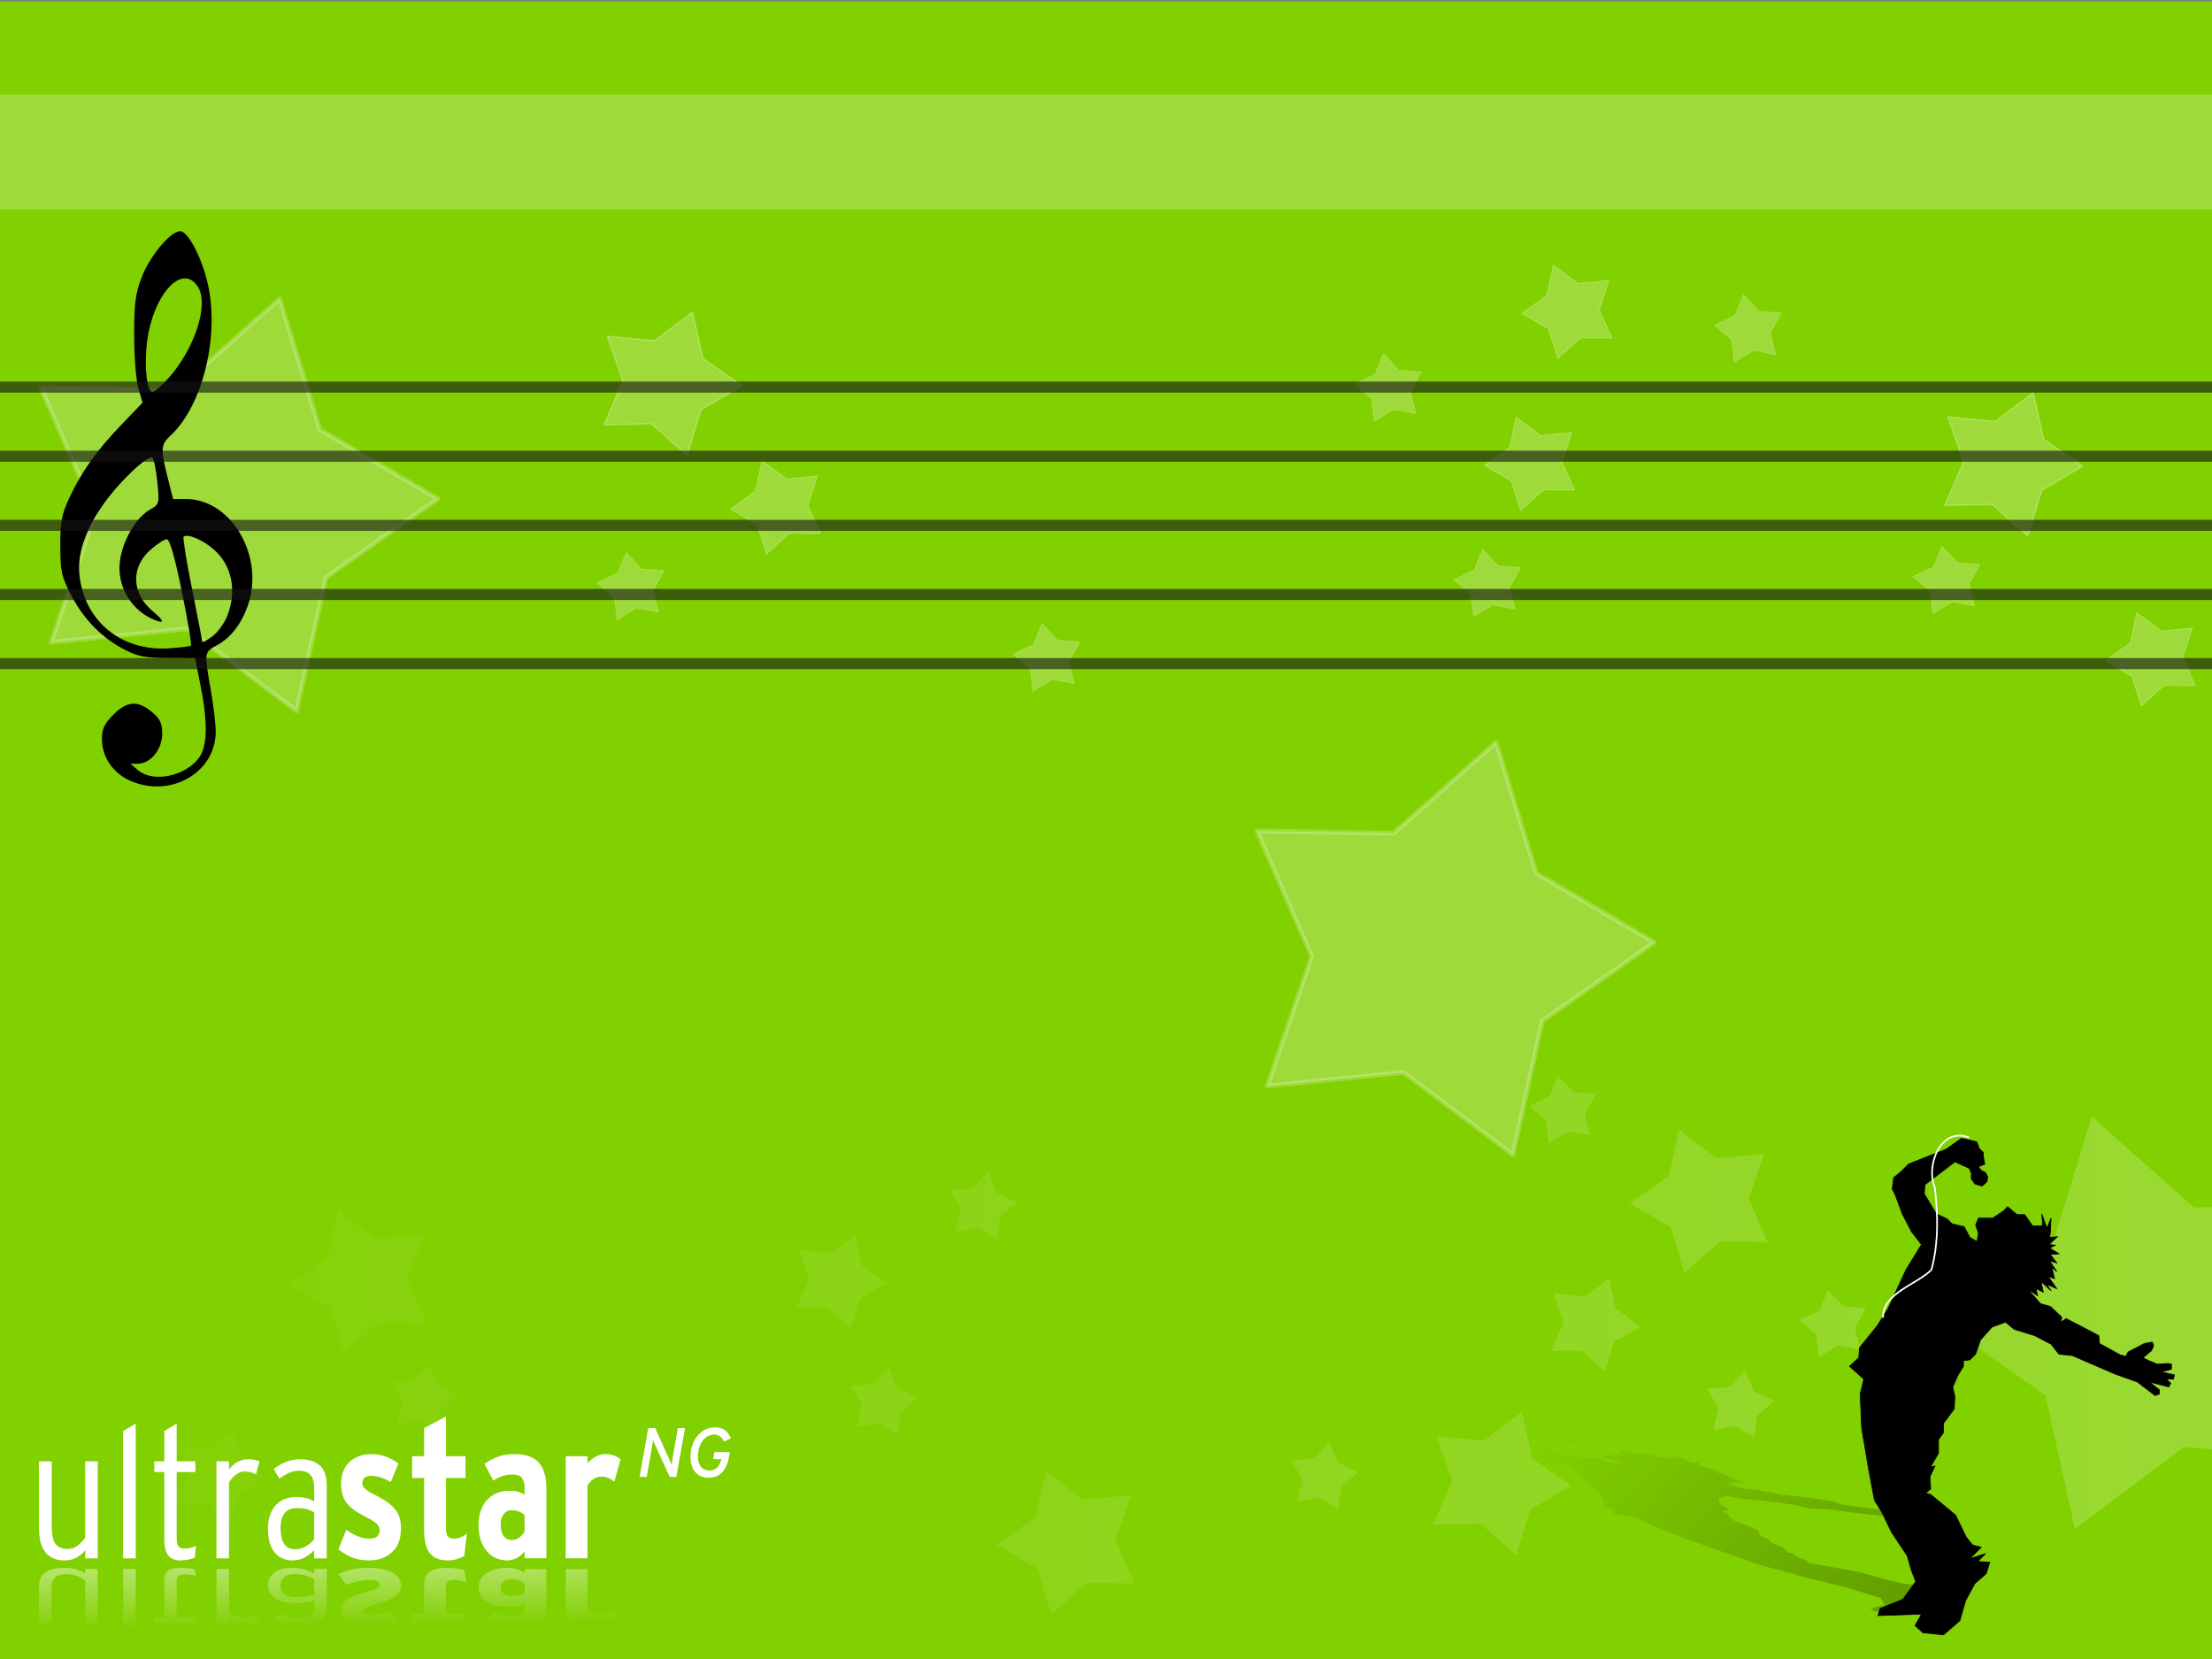 <?xml version="1.0" encoding="UTF-8" standalone="no"?>
<!-- Created with Sodipodi ("http://www.sodipodi.com/") -->
<svg
   xmlns:dc="http://purl.org/dc/elements/1.1/"
   xmlns:cc="http://web.resource.org/cc/"
   xmlns:rdf="http://www.w3.org/1999/02/22-rdf-syntax-ns#"
   xmlns:svg="http://www.w3.org/2000/svg"
   xmlns="http://www.w3.org/2000/svg"
   xmlns:xlink="http://www.w3.org/1999/xlink"
   xmlns:sodipodi="http://sodipodi.sourceforge.net/DTD/sodipodi-0.dtd"
   xmlns:inkscape="http://www.inkscape.org/namespaces/inkscape"
   version="1.0"
   x="0"
   y="0"
   width="800"
   height="600"
   id="svg559"
   sodipodi:version="0.32"
   inkscape:version="0.45.1"
   sodipodi:docname="practice_bg.svg"
   sodipodi:docbase="/home/yoda/UltraStar/sf/UltraStar-ng/themes/lima_0.1.4"
   inkscape:output_extension="org.inkscape.output.svg.inkscape">
  <rect width="100%" height="100%" fill="#808080" stroke="none"/>
  <sodipodi:namedview
     inkscape:window-height="971"
     inkscape:window-width="1672"
     inkscape:pageshadow="2"
     inkscape:pageopacity="0.0"
     guidetolerance="10.0"
     gridtolerance="10.0"
     objecttolerance="10.0"
     borderopacity="1.0"
     bordercolor="#666666"
     pagecolor="#ffffff"
     id="base"
     inkscape:zoom="0.89095454"
     inkscape:cx="400"
     inkscape:cy="299.20635"
     inkscape:window-x="1152"
     inkscape:window-y="30"
     inkscape:current-layer="svg559" />
  <defs
     id="defs561">
    <linearGradient
       id="linearGradient6499"
       inkscape:collect="always">
      <stop
         id="stop6501"
         offset="0"
         style="stop-color:white;stop-opacity:1;" />
      <stop
         id="stop6503"
         offset="1"
         style="stop-color:white;stop-opacity:0;" />
    </linearGradient>
    <linearGradient
       id="linearGradient3751"
       inkscape:collect="always">
      <stop
         id="stop3753"
         offset="0"
         style="stop-color:black;stop-opacity:1;" />
      <stop
         id="stop3755"
         offset="1"
         style="stop-color:black;stop-opacity:0;" />
    </linearGradient>
    <linearGradient
       inkscape:collect="always"
       xlink:href="#linearGradient6499"
       id="linearGradient5410"
       gradientUnits="userSpaceOnUse"
       gradientTransform="matrix(0.756,0,0,0.756,219.76,52.251)"
       x1="370.923"
       y1="100.34"
       x2="372.943"
       y2="219.564" />
    <linearGradient
       inkscape:collect="always"
       xlink:href="#linearGradient3751"
       id="linearGradient2812"
       gradientUnits="userSpaceOnUse"
       gradientTransform="matrix(0.756,0,0,0.756,4.335,31.788)"
       x1="665.121"
       y1="684.162"
       x2="381.28"
       y2="449.806" />
    <linearGradient
       inkscape:collect="always"
       xlink:href="#linearGradient6499"
       id="linearGradient5626"
       gradientUnits="userSpaceOnUse"
       x1="887.619"
       y1="464.492"
       x2="-119.443"
       y2="458.88"
       gradientTransform="translate(51.94,36.591)" />
  </defs>
  <rect
     style="color:black;fill:#81d000;fill-opacity:1;fill-rule:nonzero;stroke:none;stroke-width:3;stroke-linecap:round;stroke-linejoin:miter;marker:none;marker-start:none;marker-mid:none;marker-end:none;stroke-miterlimit:4;stroke-dasharray:none;stroke-dashoffset:0;stroke-opacity:1;visibility:visible;display:block;overflow:visible"
     id="rect2828"
     width="804.805"
     height="602.769"
     x="-3.481"
     y="0.512" />
  <path
     style="opacity:0.228;color:black;fill:url(#linearGradient5626);fill-opacity:1;fill-rule:nonzero;stroke:none;stroke-width:1.7;stroke-linecap:round;stroke-linejoin:round;marker:none;marker-start:none;marker-mid:none;marker-end:none;stroke-miterlimit:4;stroke-dasharray:none;stroke-dashoffset:0;stroke-opacity:1;visibility:visible;display:block;overflow:visible"
     d="M 563.503,389.029 L 560.378,396.56 L 553.003,399.997 L 559.221,405.31 L 560.19,413.404 L 567.159,409.122 L 575.159,410.685 L 573.253,402.747 L 577.19,395.622 L 569.065,394.997 L 563.503,389.029 z M 756.503,403.81 L 741.971,451.154 L 699.253,476.185 L 739.784,504.654 L 750.409,552.997 L 790.003,523.247 L 839.253,528.091 L 823.221,481.247 L 843.034,435.904 L 793.534,436.685 L 756.503,403.81 z M 607.221,408.529 L 603.503,425.31 L 589.409,435.154 L 604.221,443.904 L 609.221,460.341 L 622.096,448.966 L 639.284,449.279 L 632.44,433.497 L 638.065,417.247 L 620.94,418.904 L 607.221,408.529 z M 357.315,423.81 L 351.753,429.779 L 343.628,430.404 L 347.565,437.56 L 345.659,445.466 L 353.659,443.935 L 360.628,448.185 L 361.596,440.091 L 367.815,434.81 L 360.44,431.341 L 357.315,423.81 z M 122.346,437.716 L 118.628,454.497 L 104.534,464.341 L 119.346,473.091 L 124.346,489.529 L 137.221,478.154 L 154.409,478.466 L 147.565,462.685 L 153.19,446.435 L 136.065,448.091 L 122.346,437.716 z M 309.284,446.622 L 300.284,453.247 L 289.159,452.091 L 292.69,462.685 L 288.128,472.872 L 299.315,472.81 L 307.628,480.279 L 310.971,469.622 L 320.659,464.06 L 311.565,457.56 L 309.284,446.622 z M 582.003,462.341 L 573.034,468.966 L 561.909,467.779 L 565.44,478.404 L 560.878,488.591 L 572.065,488.497 L 580.346,495.997 L 583.721,485.341 L 593.409,479.779 L 584.315,473.279 L 582.003,462.341 z M 661.159,466.466 L 658.034,473.997 L 650.659,477.466 L 656.846,482.747 L 657.846,490.841 L 664.815,486.56 L 672.815,488.122 L 670.909,480.185 L 674.846,473.06 L 666.721,472.435 L 661.159,466.466 z M 155.284,493.404 L 149.721,499.372 L 141.596,499.997 L 145.534,507.122 L 143.628,515.06 L 151.628,513.497 L 158.596,517.779 L 159.596,509.685 L 165.784,504.404 L 158.409,500.935 L 155.284,493.404 z M 321.409,494.529 L 315.815,500.497 L 307.69,501.122 L 311.659,508.247 L 309.753,516.185 L 317.753,514.622 L 324.69,518.904 L 325.69,510.81 L 331.909,505.497 L 324.503,502.06 L 321.409,494.529 z M 631.159,495.654 L 625.596,501.622 L 617.471,502.247 L 621.44,509.372 L 619.534,517.31 L 627.534,515.747 L 634.471,520.029 L 635.471,511.935 L 641.69,506.622 L 634.284,503.185 L 631.159,495.654 z M 550.409,510.685 L 536.69,521.029 L 519.596,519.404 L 525.19,535.654 L 518.346,551.404 L 535.534,551.091 L 548.409,562.497 L 553.44,546.029 L 568.253,537.31 L 554.159,527.466 L 550.409,510.685 z M 84.784,517.341 L 75.815,523.966 L 64.69,522.779 L 68.221,533.404 L 63.659,543.591 L 74.846,543.497 L 83.128,550.997 L 86.503,540.341 L 96.19,534.779 L 87.096,528.279 L 84.784,517.341 z M 480.784,521.466 L 475.221,527.435 L 467.065,528.06 L 471.034,535.185 L 469.128,543.122 L 477.128,541.56 L 484.065,545.841 L 485.065,537.747 L 491.284,532.435 L 483.878,528.997 L 480.784,521.466 z M 378.253,531.997 L 374.534,548.779 L 360.44,558.622 L 375.253,567.372 L 380.253,583.81 L 393.128,572.435 L 410.315,572.747 L 403.471,556.966 L 409.096,540.716 L 391.971,542.372 L 378.253,531.997 z "
     id="path2843" />
  <g
     id="g2320"
     transform="matrix(0.473,0,0,0.473,441.217,318.076)">
    <path
       id="path1939"
       d="M 590.828,258.939 L 579.934,258.939 L 577.756,264.385 L 579.934,270.377 L 578.845,276.912 L 573.399,273.644 L 569.041,265.475 L 559.782,263.296 L 555.97,259.483 L 547.8,255.671 L 538.54,240.42 L 539.085,233.34 L 561.961,215.911 L 572.854,220.813 L 574.488,224.625 L 574.488,228.983 L 577.211,232.795 L 582.658,234.429 L 586.47,231.161 L 587.015,227.349 L 585.381,224.081 L 582.113,222.447 L 579.934,219.723 L 584.836,217.545 L 583.747,212.098 L 583.747,208.83 L 580.479,205.562 L 578.845,200.66 L 572.309,199.026 L 566.863,197.937 L 555.425,206.107 L 526.558,217.545 L 520.022,224.081 L 515.12,227.893 L 514.031,236.608 L 516.21,240.965 L 521.656,255.671 L 528.737,269.287 L 536.362,279.091 L 524.379,298.699 L 510.763,328.11 L 502.593,341.182 L 488.977,358.066 L 488.432,365.692 L 481.351,372.227 L 492.245,382.031 L 489.521,393.469 L 490.611,419.068 L 495.512,448.479 L 500.414,474.623 L 505.861,483.338 L 513.486,499.133 L 525.469,517.106 L 528.737,528.544 L 532.005,536.714 L 522.201,550.33 L 504.772,557.411 L 503.138,562.858 L 536.362,561.768 L 531.46,570.483 L 537.451,575.929 L 553.246,577.563 L 565.773,566.67 L 570.131,551.42 L 577.211,538.348 L 585.926,530.723 L 588.649,522.008 L 579.39,521.464 L 585.381,515.472 L 573.399,519.285 L 582.113,510.57 L 575.577,508.936 L 570.675,502.945 L 562.505,486.061 L 543.442,470.266 L 539.63,469.176 L 543.442,465.908 L 542.898,456.649 L 546.71,448.479 L 543.442,449.024 L 549.434,438.676 L 549.434,428.327 L 553.246,422.881 L 553.246,415.8 L 561.416,404.907 L 561.961,395.648 L 560.327,388.022 L 564.139,379.308 L 568.497,372.227 L 568.497,367.87 L 573.399,367.326 L 577.756,362.968 L 581.568,352.075 L 590.283,342.271 L 600.631,338.459 L 607.167,343.905 L 622.962,348.807 L 635.489,355.343 L 641.481,362.968 L 651.829,364.058 L 684.509,378.219 L 701.393,384.21 L 715.009,394.558 L 718.277,393.469 L 718.277,390.201 L 710.652,384.21 L 725.358,388.022 L 726.992,385.299 L 723.724,382.031 L 729.171,382.031 L 729.715,378.763 L 719.911,376.585 L 727.536,374.406 L 727.536,370.593 L 724.813,370.049 L 716.643,370.593 L 710.108,367.87 L 705.75,365.692 L 712.286,360.245 L 713.92,356.432 L 712.831,353.709 L 706.84,354.798 L 694.312,361.334 L 692.678,364.602 L 688.321,363.513 L 672.526,354.798 L 671.981,348.807 L 662.722,343.905 L 646.927,335.735 L 643.115,338.459 L 643.659,334.646 L 634.945,326.476 L 627.32,324.298 L 620.239,316.128 L 618.06,313.404 L 625.141,318.306 L 624.052,312.86 L 629.498,315.583 L 627.864,307.413 L 635.489,314.494 L 632.222,309.592 L 639.847,312.86 L 633.311,303.601 L 638.213,305.235 L 636.034,296.52 L 639.847,299.788 L 634.4,291.618 L 639.847,293.252 L 634.945,286.716 L 641.481,286.172 L 634.4,281.814 L 638.757,279.636 L 633.856,279.091 L 640.391,273.1 L 634.4,273.644 L 634.945,269.832 L 635.489,258.939 L 632.222,266.564 L 628.409,255.671 L 628.954,264.385 L 626.775,264.93 L 621.328,264.93 L 615.337,256.215 L 609.346,256.215 L 602.265,250.224 L 598.997,253.492 L 590.828,258.939 z "
       style="fill:black;fill-opacity:1;fill-rule:evenodd;stroke:black;stroke-width:0.539px;stroke-linecap:butt;stroke-linejoin:miter;stroke-opacity:1" />
    <path
       style="opacity:0.228;fill:url(#linearGradient2812);fill-opacity:1;fill-rule:evenodd;stroke:none;stroke-width:0.448px;stroke-linecap:butt;stroke-linejoin:miter;stroke-opacity:1"
       d="M 303.613,440.157 L 292.713,440.157 L 295.641,442.298 L 303.439,444.654 L 308.479,447.224 L 299.964,445.939 L 287.942,442.727 L 276.633,441.87 L 269.243,440.371 L 257.492,438.872 L 233.925,432.875 L 227.83,430.09 L 234.376,423.237 L 249.873,425.164 L 255.084,426.664 L 259.17,428.377 L 265.47,429.876 L 272.453,430.519 L 273.203,429.234 L 270.173,427.734 L 265.473,426.449 L 260.671,425.807 L 255.937,424.736 L 258.799,423.879 L 252.601,421.737 L 249.536,420.452 L 243.201,419.167 L 236.969,417.24 L 228.897,416.597 L 222.425,416.169 L 218.641,419.382 L 200.481,423.879 L 200.071,426.449 L 198.741,427.949 L 205.823,431.375 L 212.09,433.089 L 231.331,438.872 L 251.186,444.226 L 268.01,448.081 L 274.408,455.791 L 288.364,467.357 L 292.448,472.497 L 294.656,479.137 L 301.262,482.135 L 300.306,484.705 L 320.401,488.56 L 328.402,493.058 L 353.499,503.124 L 385.986,514.69 L 415.409,524.97 L 429.032,528.397 L 451.475,534.608 L 480.321,541.676 L 494.317,546.174 L 505.249,549.386 L 508.208,554.741 L 497.408,557.525 L 500.881,559.667 L 533.105,559.238 L 536.373,562.665 L 547.476,564.807 L 564.814,565.449 L 567.133,561.166 L 557.192,555.169 L 552.018,550.029 L 553.588,547.03 L 548.14,543.603 L 538.364,543.389 L 538.741,541.033 L 530.326,542.533 L 530.874,539.106 L 522.801,538.463 L 512.277,536.107 L 488.268,529.468 L 454.379,523.257 L 449.543,522.828 L 450.293,521.543 L 441.065,517.902 L 437.218,514.69 L 434.459,514.904 L 430.749,510.835 L 421.045,506.765 L 419.752,504.623 L 413.112,501.839 L 411.071,497.556 L 402.933,493.915 L 394.147,490.916 L 389.79,487.489 L 387.51,484.705 L 383.424,482.992 L 387.818,482.778 L 388.092,481.064 L 381.692,476.781 L 381.218,472.925 L 387.998,471.426 L 399.646,473.568 L 420.048,475.496 L 438.713,478.066 L 451.859,481.064 L 463.236,481.492 L 509.218,487.061 L 531.732,489.417 L 555.063,493.486 L 557.311,493.058 L 554.247,491.773 L 540.998,489.417 L 559.289,490.916 L 558.37,489.845 L 552.035,488.56 L 557.485,488.56 L 554.966,487.275 L 543.112,486.419 L 548.699,485.562 L 545.124,484.063 L 541.888,483.848 L 534.223,484.063 L 525.129,482.992 L 518.726,482.135 L 520.158,479.993 L 518.218,478.494 L 514.574,477.423 L 509.6,477.851 L 503.194,480.422 L 504.624,481.707 L 499.242,481.278 L 475.264,477.851 L 469.1,475.496 L 455.238,473.568 L 431.771,470.355 L 430.509,471.426 L 427.479,469.927 L 411.097,466.714 L 401.423,465.858 L 386.676,462.645 L 381.943,461.574 L 393.625,463.502 L 387.427,461.36 L 395.431,462.431 L 386.134,459.218 L 400.405,462.002 L 392.538,460.075 L 403.233,461.36 L 388.009,457.719 L 394.447,458.362 L 384.094,454.935 L 390.974,456.22 L 377.862,453.007 L 384.844,453.65 L 373.81,451.08 L 379.839,450.865 L 368.668,449.152 L 370.985,448.295 L 365.569,448.081 L 366.491,445.725 L 361.006,445.939 L 357.976,444.44 L 348.305,440.157 L 352.186,443.155 L 338.155,438.872 L 346.873,442.298 L 345.203,442.513 L 339.753,442.513 L 325.585,439.086 L 319.59,439.086 L 306.886,436.73 L 306.681,438.015 L 303.613,440.157 z "
       id="path2864" />
    <path
       sodipodi:nodetypes="cccc"
       id="path3759"
       d="M 572.304,197.153 C 550.979,189.27 539.521,218.804 546.545,235.329 C 549.076,256.188 549.529,278.087 544.004,298.385 C 533.602,309.295 506.608,316.29 506.996,334.599"
       style="fill:none;fill-opacity:0.75;fill-rule:evenodd;stroke:white;stroke-width:1.285;stroke-linecap:round;stroke-linejoin:round;stroke-miterlimit:4;stroke-dasharray:none;stroke-opacity:1" />
  </g>
  <path
     sodipodi:type="star"
     style="opacity:0.228;color:black;fill:white;fill-opacity:1;fill-rule:nonzero;stroke:white;stroke-width:1.7;stroke-linecap:round;stroke-linejoin:round;marker:none;marker-start:none;marker-mid:none;marker-end:none;stroke-miterlimit:4;stroke-dasharray:none;stroke-dashoffset:0;stroke-opacity:1;visibility:visible;display:block;overflow:visible"
     id="path5574"
     sodipodi:sides="5"
     sodipodi:cx="141.42136"
     sodipodi:cy="350.13498"
     sodipodi:r1="78.688225"
     sodipodi:r2="45.665279"
     sodipodi:arg1="1.0612041"
     sodipodi:arg2="1.6895226"
     inkscape:flatsided="false"
     inkscape:rounded="0"
     inkscape:randomized="0"
     d="M 179.807,418.825 L 136.012,395.479 L 87.955,407.869 L 96.625,359.003 L 69.991,317.126 L 119.145,310.272 L 150.742,272.001 L 172.45,316.63 L 218.612,334.854 L 182.874,369.291 L 179.807,418.825 z "
     transform="matrix(-0.922,-0.381,-0.381,0.922,343.785,-85.341)" />
  <path
     transform="matrix(-0.219,5.453603e-2,5.453603e-2,0.219,579.959,28.103)"
     d="M 179.807,418.825 L 136.012,395.479 L 87.955,407.869 L 96.625,359.003 L 69.991,317.126 L 119.145,310.272 L 150.742,272.001 L 172.45,316.63 L 218.612,334.854 L 182.874,369.291 L 179.807,418.825 z "
     inkscape:randomized="0"
     inkscape:rounded="0"
     inkscape:flatsided="false"
     sodipodi:arg2="1.6895226"
     sodipodi:arg1="1.0612041"
     sodipodi:r2="45.665279"
     sodipodi:r1="78.688225"
     sodipodi:cy="350.13498"
     sodipodi:cx="141.42136"
     sodipodi:sides="5"
     id="path5580"
     style="opacity:0.228;color:black;fill:white;fill-opacity:1;fill-rule:nonzero;stroke:white;stroke-width:1.7;stroke-linecap:round;stroke-linejoin:round;marker:none;marker-start:none;marker-mid:none;marker-end:none;stroke-miterlimit:4;stroke-dasharray:none;stroke-dashoffset:0;stroke-opacity:1;visibility:visible;display:block;overflow:visible"
     sodipodi:type="star" />
  <path
     sodipodi:type="star"
     style="opacity:0.228;color:black;fill:white;fill-opacity:1;fill-rule:nonzero;stroke:white;stroke-width:1.7;stroke-linecap:round;stroke-linejoin:round;marker:none;marker-start:none;marker-mid:none;marker-end:none;stroke-miterlimit:4;stroke-dasharray:none;stroke-dashoffset:0;stroke-opacity:1;visibility:visible;display:block;overflow:visible"
     id="path5582"
     sodipodi:sides="5"
     sodipodi:cx="141.42136"
     sodipodi:cy="350.13498"
     sodipodi:r1="78.688225"
     sodipodi:r2="45.665279"
     sodipodi:arg1="1.0612041"
     sodipodi:arg2="1.6895226"
     inkscape:flatsided="false"
     inkscape:rounded="0"
     inkscape:randomized="0"
     d="M 179.807,418.825 L 136.012,395.479 L 87.955,407.869 L 96.625,359.003 L 69.991,317.126 L 119.145,310.272 L 150.742,272.001 L 172.45,316.63 L 218.612,334.854 L 182.874,369.291 L 179.807,418.825 z "
     transform="matrix(-0.164,9.96525e-3,9.96525e-3,0.164,652.561,60.503)" />
  <g
     id="g5406"
     transform="matrix(0.59,0,0,0.59,-147.838,459.151)">
    <path
       id="text5554"
       d="M 523.94,90.108 L 510.549,97.146 L 510.549,114.41 L 503.205,114.41 L 503.205,127.753 L 510.549,127.753 L 510.549,159.092 C 510.549,166.003 511.726,170.937 514.068,173.876 C 516.486,176.815 520.121,178.292 524.956,178.292 C 526.92,178.292 528.725,178.037 530.387,177.56 C 532.049,177.083 533.647,176.426 535.158,175.553 L 536.74,161.949 C 534.172,163.935 531.525,164.949 528.805,164.949 C 527.219,164.949 525.999,164.5 525.168,163.626 C 524.337,162.673 523.94,161.041 523.94,158.738 L 523.94,127.753 L 535.937,127.753 L 535.937,114.41 L 523.94,114.41 L 523.94,90.108 z M 333.757,94.43 L 326.058,98.964 L 326.058,177.04 L 333.757,177.04 L 333.757,94.43 z M 358.885,94.43 L 351.304,98.964 L 351.304,117.551 L 345.187,117.551 L 345.187,124.116 L 351.304,124.116 L 351.304,165.705 C 351.304,169.935 352.102,173.107 353.689,175.222 C 355.275,177.262 357.752,178.292 361.152,178.292 C 362.889,178.292 364.487,178.122 365.922,177.82 C 367.358,177.593 368.724,177.196 370.008,176.592 L 370.693,169.436 C 369.408,170.04 368.189,170.461 367.056,170.688 C 365.998,170.914 364.779,171.042 363.419,171.042 C 361.908,171.042 360.774,170.579 360.018,169.672 C 359.263,168.69 358.885,167.092 358.885,164.902 L 358.885,124.116 L 370.339,124.116 L 370.339,117.551 L 358.885,117.551 L 358.885,94.43 z M 688.736,96.721 C 686.744,96.721 684.842,97.161 683.021,98.043 C 681.228,98.897 679.64,100.134 678.274,101.728 C 676.908,103.321 675.835,105.242 675.038,107.49 C 674.241,109.71 673.834,112.174 673.834,114.906 C 673.834,116.954 674.12,118.772 674.66,120.337 C 675.201,121.902 675.936,123.223 676.904,124.305 C 677.871,125.386 679.057,126.215 680.423,126.785 C 681.789,127.325 683.264,127.588 684.886,127.588 C 686.508,127.588 688.007,127.363 689.373,126.879 C 690.739,126.367 691.957,125.57 693.01,124.517 C 694.092,123.464 695.01,122.125 695.75,120.503 C 696.518,118.881 697.08,116.96 697.45,114.74 L 697.946,111.93 L 688.476,111.93 L 687.767,116.228 L 692.703,116.228 C 692.703,116.228 692.685,116.284 692.656,116.37 C 692.656,116.427 692.656,116.459 692.656,116.488 C 692.172,118.651 691.329,120.328 690.106,121.494 C 688.882,122.633 687.294,123.195 685.359,123.195 C 684.363,123.195 683.449,123.017 682.595,122.675 C 681.77,122.305 681.049,121.8 680.423,121.117 C 679.797,120.405 679.281,119.501 678.911,118.448 C 678.57,117.395 678.415,116.163 678.415,114.74 C 678.415,112.72 678.659,110.888 679.171,109.238 C 679.712,107.559 680.433,106.111 681.344,104.916 C 682.254,103.721 683.294,102.807 684.461,102.153 C 685.656,101.47 686.926,101.137 688.263,101.137 C 689.743,101.137 690.961,101.507 691.9,102.247 C 692.868,102.987 693.66,104.022 694.286,105.388 L 698.56,103.522 C 697.792,101.388 696.611,99.711 695.018,98.516 C 693.424,97.32 691.325,96.721 688.736,96.721 z M 647.927,97.193 L 642.636,127.092 L 647.029,127.092 L 650.241,108.694 C 650.269,108.495 650.302,108.177 650.359,107.75 C 650.444,107.323 650.515,106.901 650.572,106.474 C 650.628,106.019 650.704,105.593 650.76,105.223 C 650.817,104.824 650.85,104.562 650.879,104.42 C 651.021,104.847 651.232,105.39 651.516,106.073 C 651.829,106.756 652.11,107.393 652.366,107.962 L 661.081,127.092 L 665.167,127.092 L 670.48,97.193 L 666.064,97.193 L 662.876,115.567 C 662.847,115.766 662.796,116.061 662.71,116.488 C 662.653,116.886 662.578,117.331 662.521,117.787 C 662.465,118.214 662.413,118.616 662.356,119.015 C 662.299,119.385 662.266,119.628 662.238,119.77 C 662.096,119.372 661.885,118.848 661.6,118.165 C 661.316,117.482 661.03,116.844 660.774,116.275 L 652.248,97.193 L 647.927,97.193 z M 478.006,113.111 C 475.362,113.111 472.928,113.536 470.661,114.41 C 468.395,115.204 466.419,116.411 464.757,117.999 C 463.171,119.509 461.932,121.372 461.026,123.596 C 460.119,125.821 459.656,128.326 459.656,131.106 C 459.656,135.952 460.705,139.834 462.821,142.773 C 465.011,145.633 468.268,148.177 472.574,150.401 C 474.689,151.513 476.434,152.464 477.793,153.259 C 479.153,153.974 480.245,154.693 481.076,155.408 C 481.907,156.123 482.474,156.842 482.776,157.557 C 483.154,158.192 483.343,158.95 483.343,159.824 C 483.343,161.413 482.819,162.673 481.761,163.626 C 480.779,164.5 479.224,164.949 477.109,164.949 C 472.5,164.949 467.731,163.124 462.821,159.47 L 458.074,171.491 C 460.869,173.794 463.766,175.503 466.788,176.615 C 469.81,177.727 473.171,178.292 476.872,178.292 C 482.538,178.292 487.204,176.622 490.83,173.285 C 494.531,169.949 496.38,165.054 496.38,158.62 C 496.38,153.695 495.16,149.813 492.743,146.953 C 490.401,144.093 487.04,141.549 482.658,139.325 C 480.619,138.292 478.96,137.418 477.675,136.703 C 476.391,135.909 475.361,135.19 474.605,134.554 C 473.85,133.919 473.325,133.316 473.023,132.76 C 472.796,132.124 472.692,131.467 472.692,130.752 C 472.692,129.481 473.132,128.429 474.038,127.635 C 474.945,126.84 476.164,126.454 477.675,126.454 C 479.866,126.454 481.842,126.725 483.579,127.281 C 485.393,127.837 487.576,128.826 490.145,130.256 L 494.797,118.826 C 492.153,116.919 489.464,115.481 486.744,114.528 C 484.1,113.574 481.179,113.111 478.006,113.111 z M 565.906,113.111 C 562.28,113.111 559.005,113.613 556.058,114.646 C 553.112,115.678 550.276,117.194 547.557,119.18 L 552.988,129.43 C 554.877,128.079 556.725,127.128 558.538,126.572 C 560.351,125.937 562.516,125.627 565.009,125.627 C 567.653,125.627 569.501,126.362 570.559,127.871 C 571.617,129.301 572.141,131.149 572.141,133.374 L 572.141,138.12 C 570.857,137.247 569.534,136.628 568.174,136.231 C 566.814,135.834 564.819,135.617 562.175,135.617 C 559.531,135.617 557.073,136.143 554.807,137.176 C 552.616,138.129 550.683,139.529 549.021,141.356 C 547.434,143.104 546.196,145.276 545.289,147.898 C 544.383,150.44 543.92,153.293 543.92,156.47 C 543.92,163.223 545.56,168.543 548.808,172.435 C 552.057,176.328 556.278,178.292 561.49,178.292 C 563.454,178.292 565.388,177.805 567.276,176.851 C 569.165,175.898 570.781,174.522 572.141,172.695 L 572.141,176.97 L 585.508,176.97 L 585.508,133.964 C 585.508,127.053 583.953,121.849 580.856,118.353 C 577.834,114.858 572.857,113.111 565.906,113.111 z M 621.594,113.111 C 619.403,113.111 617.324,113.714 615.359,114.906 C 613.395,116.097 611.84,117.357 610.707,118.708 L 610.707,114.41 L 597.34,114.41 L 597.34,176.97 L 610.707,176.97 L 610.707,132.287 C 613.049,128.713 615.927,126.926 619.327,126.926 C 620.913,126.926 622.298,127.197 623.507,127.753 C 624.791,128.309 626.011,129.067 627.144,130.02 L 630.993,116.322 C 629.558,115.21 628.131,114.414 626.695,113.937 C 625.26,113.381 623.558,113.111 621.594,113.111 z M 402.386,116.299 C 399.969,116.299 397.742,116.951 395.703,118.235 C 393.738,119.444 392.164,120.914 390.956,122.652 L 390.956,117.551 L 383.257,117.551 L 383.257,177.04 L 390.956,177.04 L 390.956,130.469 C 392.013,128.656 393.379,127.101 395.041,125.816 C 396.703,124.457 398.466,123.785 400.355,123.785 C 401.866,123.785 403.147,123.932 404.205,124.234 C 405.338,124.536 406.43,124.976 407.487,125.58 L 409.66,117.551 C 408.829,117.173 407.841,116.856 406.708,116.629 C 405.575,116.403 404.124,116.299 402.386,116.299 z M 434.552,116.299 C 431.454,116.299 428.576,116.824 425.932,117.881 C 423.288,118.939 420.768,120.409 418.351,122.297 L 421.846,128.202 C 423.961,126.615 425.98,125.396 427.868,124.565 C 429.757,123.734 431.794,123.337 433.985,123.337 C 440.104,123.337 443.172,126.801 443.172,133.751 L 443.172,142.135 C 441.887,141.304 440.332,140.652 438.519,140.199 C 436.706,139.67 434.688,139.419 432.497,139.419 C 430.004,139.419 427.674,139.798 425.483,140.553 C 423.368,141.308 421.52,142.485 419.933,144.072 C 418.347,145.658 417.108,147.696 416.202,150.188 C 415.295,152.606 414.832,155.461 414.832,158.785 C 414.832,162.184 415.21,165.148 415.966,167.641 C 416.721,170.059 417.77,172.053 419.13,173.64 C 420.49,175.226 422.088,176.403 423.901,177.159 C 425.714,177.914 427.666,178.292 429.781,178.292 C 432.652,178.292 435.195,177.682 437.386,176.474 C 439.577,175.265 441.51,173.795 443.172,172.057 L 443.172,177.04 L 450.871,177.04 L 450.871,132.948 C 450.871,126.678 449.401,122.353 446.454,119.936 C 443.584,117.518 439.613,116.299 434.552,116.299 z M 274.456,117.551 L 274.456,158.336 C 274.456,164.984 275.779,169.985 278.423,173.309 C 281.067,176.633 284.91,178.292 289.972,178.292 C 292.993,178.292 295.579,177.682 297.694,176.474 C 299.809,175.189 301.511,173.719 302.795,172.057 L 302.795,177.04 L 310.494,177.04 L 310.494,117.551 L 302.795,117.551 L 302.795,164.358 C 301.511,166.171 299.956,167.788 298.143,169.223 C 296.405,170.583 294.326,171.254 291.908,171.254 C 288.509,171.254 286.051,170.205 284.54,168.09 C 283.029,165.899 282.273,162.349 282.273,157.439 L 282.273,117.551 L 274.456,117.551 z M 432.403,146.221 C 435.047,146.221 437.126,146.453 438.637,146.906 C 440.224,147.359 441.736,147.988 443.172,148.819 L 443.172,165.374 C 441.736,167.111 439.95,168.581 437.834,169.79 C 435.795,170.923 433.568,171.491 431.151,171.491 C 428.28,171.491 426.115,170.314 424.68,167.972 C 423.245,165.63 422.531,162.458 422.531,158.454 C 422.531,154.601 423.33,151.619 424.916,149.504 C 426.503,147.313 429.003,146.221 432.403,146.221 z M 563.97,147.543 C 566.01,147.543 567.607,147.814 568.74,148.37 C 569.949,148.847 571.084,149.566 572.141,150.519 L 572.141,160.532 C 571.31,162.042 570.176,163.302 568.74,164.335 C 567.381,165.288 565.911,165.775 564.324,165.775 C 562.133,165.775 560.432,164.94 559.223,163.272 C 558.09,161.604 557.523,159.253 557.523,156.234 C 557.523,153.613 558.132,151.517 559.341,149.929 C 560.55,148.34 562.081,147.543 563.97,147.543 z "
       style="font-size:149.946px;font-style:normal;font-variant:normal;font-weight:normal;font-stretch:normal;text-align:start;line-height:125%;writing-mode:lr-tb;text-anchor:start;fill:#ffffff;fill-opacity:1;stroke:none;stroke-width:1px;stroke-linecap:butt;stroke-linejoin:miter;stroke-opacity:1;font-family:Interstate-LightCondensed" />
    <path
       id="text5584"
       d="M 289.972,182.874 C 284.91,182.874 281.067,183.804 278.423,185.66 C 275.779,187.517 274.456,190.285 274.456,193.997 L 274.456,216.787 L 282.273,216.787 L 282.273,194.517 C 282.273,191.774 283.029,189.789 284.54,188.565 C 286.051,187.384 288.509,186.794 291.908,186.794 C 294.326,186.794 296.405,187.168 298.143,187.928 C 299.956,188.729 301.511,189.631 302.795,190.643 L 302.795,216.787 L 310.494,216.787 L 310.494,183.559 L 302.795,183.559 L 302.795,186.345 C 301.511,185.417 299.809,184.606 297.694,183.889 C 295.579,183.214 292.993,182.874 289.972,182.874 z M 361.152,182.874 C 357.752,182.874 355.275,183.435 353.689,184.574 C 352.102,185.755 351.304,187.525 351.304,189.888 L 351.304,213.103 L 345.187,213.103 L 345.187,216.787 L 351.304,216.787 L 351.304,227.155 L 358.885,229.682 L 358.885,216.787 L 370.339,216.787 L 370.339,213.103 L 358.885,213.103 L 358.885,190.336 C 358.885,189.113 359.263,188.216 360.018,187.668 C 360.774,187.162 361.908,186.912 363.419,186.912 C 364.779,186.912 365.998,186.974 367.056,187.101 C 368.189,187.228 369.408,187.472 370.693,187.81 L 370.008,183.818 C 368.724,183.481 367.358,183.236 365.922,183.11 C 364.487,182.941 362.889,182.874 361.152,182.874 z M 429.781,182.874 C 427.666,182.874 425.714,183.066 423.901,183.488 C 422.088,183.91 420.49,184.562 419.13,185.448 C 417.77,186.334 416.721,187.475 415.966,188.825 C 415.21,190.217 414.832,191.862 414.832,193.761 C 414.832,195.617 415.295,197.205 416.202,198.555 C 417.108,199.947 418.347,201.093 419.933,201.979 C 421.52,202.865 423.368,203.518 425.483,203.94 C 427.674,204.361 430.004,204.577 432.497,204.577 C 434.688,204.577 436.706,204.424 438.519,204.129 C 440.332,203.875 441.887,203.506 443.172,203.042 L 443.172,207.742 C 443.172,211.623 440.104,213.551 433.985,213.551 C 431.794,213.551 429.757,213.331 427.868,212.867 C 425.98,212.403 423.961,211.721 421.846,210.836 L 418.351,214.118 C 420.768,215.173 423.288,216.007 425.932,216.598 C 428.576,217.189 431.454,217.472 434.552,217.472 C 439.613,217.472 443.584,216.814 446.454,215.464 C 449.401,214.114 450.871,211.668 450.871,208.167 L 450.871,183.559 L 443.172,183.559 L 443.172,186.345 C 441.51,185.375 439.577,184.564 437.386,183.889 C 435.195,183.214 432.652,182.874 429.781,182.874 z M 476.872,182.874 C 473.171,182.874 469.81,183.174 466.788,183.795 C 463.766,184.416 460.869,185.366 458.074,186.652 L 462.821,193.383 C 467.731,191.343 472.5,190.313 477.109,190.313 C 479.224,190.313 480.779,190.557 481.761,191.045 C 482.819,191.577 483.343,192.283 483.343,193.17 C 483.343,193.658 483.154,194.091 482.776,194.446 C 482.474,194.845 481.907,195.251 481.076,195.65 C 480.245,196.049 479.153,196.432 477.793,196.831 C 476.434,197.275 474.689,197.816 472.574,198.437 C 468.268,199.679 465.011,201.091 462.821,202.688 C 460.705,204.329 459.656,206.5 459.656,209.206 C 459.656,210.759 460.119,212.168 461.026,213.41 C 461.932,214.652 463.171,215.684 464.757,216.527 C 466.419,217.414 468.395,218.091 470.661,218.535 C 472.928,219.022 475.362,219.267 478.006,219.267 C 481.179,219.267 484.1,218.996 486.744,218.464 C 489.464,217.931 492.153,217.143 494.797,216.078 L 490.145,209.678 C 487.576,210.477 485.393,211.045 483.579,211.355 C 481.842,211.666 479.866,211.804 477.675,211.804 C 476.164,211.804 474.945,211.586 474.038,211.143 C 473.132,210.699 472.692,210.128 472.692,209.419 C 472.692,209.019 472.796,208.64 473.023,208.285 C 473.325,207.974 473.85,207.648 474.605,207.293 C 475.361,206.938 476.391,206.532 477.675,206.089 C 478.96,205.689 480.619,205.201 482.658,204.624 C 487.04,203.382 490.401,201.97 492.743,200.373 C 495.16,198.777 496.38,196.606 496.38,193.855 C 496.38,190.262 494.531,187.523 490.83,185.66 C 487.204,183.797 482.538,182.874 476.872,182.874 z M 524.956,182.874 C 520.121,182.874 516.486,183.689 514.068,185.33 C 511.726,186.971 510.549,189.713 510.549,193.572 L 510.549,211.072 L 503.205,211.072 L 503.205,218.535 L 510.549,218.535 L 510.549,228.17 L 523.94,232.114 L 523.94,218.535 L 535.937,218.535 L 535.937,211.072 L 523.94,211.072 L 523.94,193.784 C 523.94,192.498 524.337,191.577 525.168,191.045 C 525.999,190.557 527.219,190.313 528.805,190.313 C 531.525,190.313 534.172,190.881 536.74,191.99 L 535.158,184.385 C 533.647,183.897 532.049,183.541 530.387,183.275 C 528.725,183.009 526.92,182.874 524.956,182.874 z M 561.49,182.874 C 556.278,182.874 552.057,183.959 548.808,186.133 C 545.56,188.306 543.92,191.266 543.92,195.036 C 543.92,196.81 544.383,198.411 545.289,199.83 C 546.196,201.294 547.434,202.515 549.021,203.491 C 550.683,204.511 552.616,205.297 554.807,205.829 C 557.073,206.406 559.531,206.679 562.175,206.679 C 564.819,206.679 566.814,206.57 568.174,206.348 C 569.534,206.127 570.857,205.774 572.141,205.286 L 572.141,207.954 C 572.141,209.196 571.617,210.202 570.559,211.001 C 569.501,211.844 567.653,212.276 565.009,212.276 C 562.516,212.276 560.351,212.088 558.538,211.733 C 556.725,211.422 554.877,210.905 552.988,210.151 L 547.557,215.866 C 550.276,216.975 553.112,217.816 556.058,218.393 C 559.005,218.969 562.28,219.267 565.906,219.267 C 572.857,219.267 577.834,218.29 580.856,216.338 C 583.953,214.386 585.508,211.483 585.508,207.624 L 585.508,183.606 L 572.141,183.606 L 572.141,185.991 C 570.781,184.971 569.165,184.185 567.276,183.653 C 565.388,183.121 563.454,182.874 561.49,182.874 z M 326.058,183.559 L 326.058,227.155 L 333.757,229.682 L 333.757,183.559 L 326.058,183.559 z M 383.257,183.559 L 383.257,216.787 L 390.956,216.787 L 390.956,213.929 C 392.164,214.9 393.738,215.734 395.703,216.409 C 397.742,217.126 399.969,217.472 402.386,217.472 C 404.124,217.472 405.575,217.409 406.708,217.283 C 407.841,217.156 408.829,216.998 409.66,216.787 L 407.487,212.3 C 406.43,212.637 405.338,212.887 404.205,213.056 C 403.147,213.224 401.866,213.292 400.355,213.292 C 398.466,213.292 396.703,212.917 395.041,212.158 C 393.379,211.441 392.013,210.573 390.956,209.56 L 390.956,183.559 L 383.257,183.559 z M 597.34,183.606 L 597.34,218.535 L 610.707,218.535 L 610.707,216.126 C 611.84,216.88 613.395,217.609 615.359,218.275 C 617.324,218.94 619.403,219.267 621.594,219.267 C 623.558,219.267 625.26,219.105 626.695,218.794 C 628.131,218.528 629.558,218.093 630.993,217.472 L 627.144,209.82 C 626.011,210.352 624.791,210.761 623.507,211.072 C 622.298,211.382 620.913,211.544 619.327,211.544 C 615.927,211.544 613.049,210.541 610.707,208.545 L 610.707,183.606 L 597.34,183.606 z M 431.151,186.652 C 433.568,186.652 435.795,186.988 437.834,187.621 C 439.95,188.296 441.736,189.106 443.172,190.077 L 443.172,199.311 C 441.736,199.775 440.224,200.144 438.637,200.397 C 437.126,200.65 435.047,200.775 432.403,200.775 C 429.003,200.775 426.503,200.156 424.916,198.933 C 423.33,197.752 422.531,196.101 422.531,193.95 C 422.531,191.714 423.245,189.92 424.68,188.612 C 426.115,187.305 428.28,186.652 431.151,186.652 z M 564.324,189.841 C 565.911,189.841 567.381,190.111 568.74,190.643 C 570.176,191.22 571.31,191.926 572.141,192.769 L 572.141,198.366 C 571.084,198.898 569.949,199.304 568.74,199.571 C 567.607,199.881 566.01,200.043 563.97,200.043 C 562.081,200.043 560.55,199.584 559.341,198.697 C 558.132,197.81 557.523,196.642 557.523,195.178 C 557.523,193.492 558.09,192.189 559.223,191.258 C 560.432,190.326 562.133,189.841 564.324,189.841 z M 684.886,211.166 C 683.264,211.166 681.789,211.313 680.423,211.615 C 679.057,211.933 677.871,212.404 676.904,213.008 C 675.936,213.612 675.201,214.354 674.66,215.228 C 674.12,216.102 673.834,217.107 673.834,218.251 C 673.834,219.777 674.241,221.168 675.038,222.408 C 675.835,223.663 676.908,224.73 678.274,225.619 C 679.64,226.509 681.228,227.197 683.021,227.674 C 684.842,228.167 686.744,228.406 688.736,228.406 C 691.325,228.406 693.424,228.082 695.018,227.414 C 696.611,226.747 697.792,225.819 698.56,224.628 L 694.286,223.565 C 693.66,224.328 692.868,224.923 691.9,225.336 C 690.961,225.749 689.743,225.95 688.263,225.95 C 686.926,225.95 685.656,225.765 684.461,225.383 C 683.294,225.018 682.254,224.492 681.344,223.825 C 680.433,223.157 679.712,222.353 679.171,221.416 C 678.659,220.494 678.415,219.474 678.415,218.346 C 678.415,217.551 678.57,216.855 678.911,216.267 C 679.281,215.679 679.797,215.2 680.423,214.803 C 681.049,214.422 681.77,214.112 682.595,213.906 C 683.449,213.715 684.363,213.622 685.359,213.622 C 687.294,213.622 688.882,213.955 690.106,214.591 C 691.329,215.242 692.172,216.17 692.656,217.377 C 692.656,217.393 692.656,217.416 692.656,217.448 C 692.685,217.496 692.703,217.519 692.703,217.519 L 687.767,217.519 L 688.476,219.928 L 697.946,219.928 L 697.45,218.346 C 697.08,217.106 696.518,216.04 695.75,215.134 C 695.01,214.228 694.092,213.478 693.01,212.89 C 691.957,212.302 690.739,211.854 689.373,211.568 C 688.007,211.298 686.508,211.166 684.886,211.166 z M 642.636,211.45 L 647.927,228.146 L 652.248,228.146 L 660.774,217.495 C 661.03,217.178 661.316,216.814 661.6,216.433 C 661.885,216.051 662.096,215.758 662.238,215.535 C 662.266,215.615 662.299,215.754 662.356,215.96 C 662.413,216.183 662.465,216.407 662.521,216.645 C 662.578,216.899 662.653,217.155 662.71,217.377 C 662.796,217.616 662.847,217.786 662.876,217.897 L 666.064,228.146 L 670.48,228.146 L 665.167,211.45 L 661.081,211.45 L 652.366,222.148 C 652.11,222.466 651.829,222.806 651.516,223.187 C 651.232,223.568 651.021,223.87 650.879,224.108 C 650.85,224.029 650.817,223.882 650.76,223.659 C 650.704,223.453 650.628,223.229 650.572,222.974 C 650.515,222.736 650.444,222.504 650.359,222.266 C 650.302,222.028 650.269,221.834 650.241,221.723 L 647.029,211.45 L 642.636,211.45 z "
       style="font-size:112.051px;font-style:normal;font-variant:normal;font-weight:normal;font-stretch:normal;text-align:start;line-height:125%;writing-mode:lr-tb;text-anchor:start;fill:url(#linearGradient5410);fill-opacity:1;stroke:none;stroke-width:1px;stroke-linecap:butt;stroke-linejoin:miter;stroke-opacity:1;font-family:Interstate-LightCondensed" />
  </g>
  <rect
     style="fill:#a0db3e;fill-opacity:1;stroke:none;stroke-width:5;stroke-linecap:butt;stroke-linejoin:miter;stroke-miterlimit:4;stroke-dasharray:none;stroke-opacity:1"
     id="rect6085"
     width="807"
     height="41.528"
     x="-4.833"
     y="34.188"
     ry="0" />
  <g
     transform="matrix(1.211,0,0,1.211,-308.785,-443.434)"
     id="layer1"
     inkscape:label="Calque 1">
    <path
       id="path2221"
       d="M 293.699,599.255 C 288.616,596.948 285.437,592.186 285.432,586.869 C 285.429,583.821 286.137,582.311 288.829,579.619 C 292.949,575.499 296.151,575.273 300.352,578.808 C 302.833,580.896 303.429,582.163 303.429,585.354 C 303.429,589.931 299.974,594.198 296.224,594.253 L 293.929,594.286 L 296.289,596.253 C 300.698,599.925 310.031,598.083 314.261,592.706 C 316.948,589.29 317.133,582.258 314.841,570.719 L 313.252,562.719 L 305.09,562.69 C 298.257,562.666 296.115,562.234 291.929,560.04 C 285.254,556.541 279.894,551.007 276.12,543.719 C 273.366,538.401 273.01,536.753 272.992,529.219 C 272.975,522.091 273.401,519.796 275.63,515.001 C 279.325,507.053 283.734,500.836 291.183,493.071 L 297.56,486.423 L 296.3,482.071 C 295.606,479.678 295.043,472.544 295.049,466.219 C 295.057,456.557 295.432,453.761 297.397,448.719 C 299.808,442.532 305.968,435.219 308.769,435.219 C 311.104,435.219 315.126,442.807 316.996,450.742 C 320.645,466.226 315.57,487.226 306.024,496.144 C 302.982,498.985 302.891,500.168 305.05,508.764 L 306.672,515.219 L 310.59,515.219 C 324.148,515.219 334.126,532.488 328.986,547.056 C 327.03,552.601 323.865,556.669 319.81,558.853 C 315.928,560.944 315.934,560.898 317.929,572.219 C 318.752,576.894 319.419,582.519 319.411,584.719 C 319.364,597.01 305.732,604.718 293.699,599.255 z M 312.021,558.96 C 312.286,558.695 311.06,551.445 309.297,542.849 C 307.146,532.362 305.664,527.219 304.795,527.219 C 304.082,527.219 301.921,528.604 299.994,530.296 C 293.984,535.573 294.223,543.344 300.558,548.675 C 303.827,551.425 304.227,552.445 301.679,551.525 C 294.462,548.922 289.877,541.521 290.777,533.928 C 291.497,527.849 295.448,520.903 299.544,518.518 C 302.62,516.726 302.629,516.697 301.978,510.219 C 301.618,506.644 300.975,503.369 300.549,502.942 C 299.368,501.757 290.913,509.681 285.999,516.578 C 280.42,524.407 277.971,531.706 278.74,538.205 C 280.345,551.756 291.234,560.637 305.235,559.812 C 308.703,559.608 311.757,559.224 312.021,558.96 z M 322.815,550.212 C 325.804,542.742 324.286,535.058 318.886,530.316 C 315.532,527.371 310.898,525.416 309.822,526.492 C 309.54,526.774 310.686,533.864 312.369,542.246 C 314.052,550.629 315.429,557.682 315.429,557.921 C 315.429,558.16 316.727,557.431 318.315,556.3 C 319.902,555.17 321.927,552.43 322.815,550.212 z M 304.97,479.469 C 313.089,470.619 317.524,457.066 314.041,451.751 C 309.171,444.318 300.131,454.891 298.755,469.63 C 298.101,476.627 298.96,483.219 300.525,483.219 C 301.078,483.219 303.078,481.532 304.97,479.469 z "
       style="fill:#000000" />
  </g>
  <path
     transform="matrix(-0.309,-0.157,-0.157,0.309,339.747,52.449)"
     d="M 179.807,418.825 L 136.012,395.479 L 87.955,407.869 L 96.625,359.003 L 69.991,317.126 L 119.145,310.272 L 150.742,272.001 L 172.45,316.63 L 218.612,334.854 L 182.874,369.291 L 179.807,418.825 z "
     inkscape:randomized="0"
     inkscape:rounded="0"
     inkscape:flatsided="false"
     sodipodi:arg2="1.6895226"
     sodipodi:arg1="1.0612041"
     sodipodi:r2="45.665279"
     sodipodi:r1="78.688225"
     sodipodi:cy="350.13498"
     sodipodi:cx="141.42136"
     sodipodi:sides="5"
     id="path2814"
     style="opacity:0.228;color:black;fill:white;fill-opacity:1;fill-rule:nonzero;stroke:white;stroke-width:1.7;stroke-linecap:round;stroke-linejoin:round;marker:none;marker-start:none;marker-mid:none;marker-end:none;stroke-miterlimit:4;stroke-dasharray:none;stroke-dashoffset:0;stroke-opacity:1;visibility:visible;display:block;overflow:visible"
     sodipodi:type="star" />
  <path
     transform="matrix(-0.309,-0.157,-0.157,0.309,824.62,81.631)"
     d="M 179.807,418.825 L 136.012,395.479 L 87.955,407.869 L 96.625,359.003 L 69.991,317.126 L 119.145,310.272 L 150.742,272.001 L 172.45,316.63 L 218.612,334.854 L 182.874,369.291 L 179.807,418.825 z "
     inkscape:randomized="0"
     inkscape:rounded="0"
     inkscape:flatsided="false"
     sodipodi:arg2="1.6895226"
     sodipodi:arg1="1.0612041"
     sodipodi:r2="45.665279"
     sodipodi:r1="78.688225"
     sodipodi:cy="350.13498"
     sodipodi:cx="141.42136"
     sodipodi:sides="5"
     id="path2818"
     style="opacity:0.228;color:black;fill:white;fill-opacity:1;fill-rule:nonzero;stroke:white;stroke-width:1.7;stroke-linecap:round;stroke-linejoin:round;marker:none;marker-start:none;marker-mid:none;marker-end:none;stroke-miterlimit:4;stroke-dasharray:none;stroke-dashoffset:0;stroke-opacity:1;visibility:visible;display:block;overflow:visible"
     sodipodi:type="star" />
  <path
     sodipodi:type="star"
     style="opacity:0.228;color:black;fill:white;fill-opacity:1;fill-rule:nonzero;stroke:white;stroke-width:1.7;stroke-linecap:round;stroke-linejoin:round;marker:none;marker-start:none;marker-mid:none;marker-end:none;stroke-miterlimit:4;stroke-dasharray:none;stroke-dashoffset:0;stroke-opacity:1;visibility:visible;display:block;overflow:visible"
     id="path2820"
     sodipodi:sides="5"
     sodipodi:cx="141.42136"
     sodipodi:cy="350.13498"
     sodipodi:r1="78.688225"
     sodipodi:r2="45.665279"
     sodipodi:arg1="1.0612041"
     sodipodi:arg2="1.6895226"
     inkscape:flatsided="false"
     inkscape:rounded="0"
     inkscape:randomized="0"
     d="M 179.807,418.825 L 136.012,395.479 L 87.955,407.869 L 96.625,359.003 L 69.991,317.126 L 119.145,310.272 L 150.742,272.001 L 172.45,316.63 L 218.612,334.854 L 182.874,369.291 L 179.807,418.825 z "
     transform="matrix(-0.219,5.453603e-2,5.453603e-2,0.219,293.749,98.814)" />
  <path
     transform="matrix(-0.219,5.453603e-2,5.453603e-2,0.219,566.49,83.1)"
     d="M 179.807,418.825 L 136.012,395.479 L 87.955,407.869 L 96.625,359.003 L 69.991,317.126 L 119.145,310.272 L 150.742,272.001 L 172.45,316.63 L 218.612,334.854 L 182.874,369.291 L 179.807,418.825 z "
     inkscape:randomized="0"
     inkscape:rounded="0"
     inkscape:flatsided="false"
     sodipodi:arg2="1.6895226"
     sodipodi:arg1="1.0612041"
     sodipodi:r2="45.665279"
     sodipodi:r1="78.688225"
     sodipodi:cy="350.13498"
     sodipodi:cx="141.42136"
     sodipodi:sides="5"
     id="path2822"
     style="opacity:0.228;color:black;fill:white;fill-opacity:1;fill-rule:nonzero;stroke:white;stroke-width:1.7;stroke-linecap:round;stroke-linejoin:round;marker:none;marker-start:none;marker-mid:none;marker-end:none;stroke-miterlimit:4;stroke-dasharray:none;stroke-dashoffset:0;stroke-opacity:1;visibility:visible;display:block;overflow:visible"
     sodipodi:type="star" />
  <path
     sodipodi:type="star"
     style="opacity:0.228;color:black;fill:white;fill-opacity:1;fill-rule:nonzero;stroke:white;stroke-width:1.7;stroke-linecap:round;stroke-linejoin:round;marker:none;marker-start:none;marker-mid:none;marker-end:none;stroke-miterlimit:4;stroke-dasharray:none;stroke-dashoffset:0;stroke-opacity:1;visibility:visible;display:block;overflow:visible"
     id="path2824"
     sodipodi:sides="5"
     sodipodi:cx="141.42136"
     sodipodi:cy="350.13498"
     sodipodi:r1="78.688225"
     sodipodi:r2="45.665279"
     sodipodi:arg1="1.0612041"
     sodipodi:arg2="1.6895226"
     inkscape:flatsided="false"
     inkscape:rounded="0"
     inkscape:randomized="0"
     d="M 179.807,418.825 L 136.012,395.479 L 87.955,407.869 L 96.625,359.003 L 69.991,317.126 L 119.145,310.272 L 150.742,272.001 L 172.45,316.63 L 218.612,334.854 L 182.874,369.291 L 179.807,418.825 z "
     transform="matrix(-0.219,5.453603e-2,5.453603e-2,0.219,790.968,153.811)" />
  <path
     transform="matrix(-0.164,9.96525e-3,9.96525e-3,0.164,248.5,153.662)"
     d="M 179.807,418.825 L 136.012,395.479 L 87.955,407.869 L 96.625,359.003 L 69.991,317.126 L 119.145,310.272 L 150.742,272.001 L 172.45,316.63 L 218.612,334.854 L 182.874,369.291 L 179.807,418.825 z "
     inkscape:randomized="0"
     inkscape:rounded="0"
     inkscape:flatsided="false"
     sodipodi:arg2="1.6895226"
     sodipodi:arg1="1.0612041"
     sodipodi:r2="45.665279"
     sodipodi:r1="78.688225"
     sodipodi:cy="350.13498"
     sodipodi:cx="141.42136"
     sodipodi:sides="5"
     id="path2826"
     style="opacity:0.228;color:black;fill:white;fill-opacity:1;fill-rule:nonzero;stroke:white;stroke-width:1.7;stroke-linecap:round;stroke-linejoin:round;marker:none;marker-start:none;marker-mid:none;marker-end:none;stroke-miterlimit:4;stroke-dasharray:none;stroke-dashoffset:0;stroke-opacity:1;visibility:visible;display:block;overflow:visible"
     sodipodi:type="star" />
  <path
     sodipodi:type="star"
     style="opacity:0.228;color:black;fill:white;fill-opacity:1;fill-rule:nonzero;stroke:white;stroke-width:1.7;stroke-linecap:round;stroke-linejoin:round;marker:none;marker-start:none;marker-mid:none;marker-end:none;stroke-miterlimit:4;stroke-dasharray:none;stroke-dashoffset:0;stroke-opacity:1;visibility:visible;display:block;overflow:visible"
     id="path2828"
     sodipodi:sides="5"
     sodipodi:cx="141.42136"
     sodipodi:cy="350.13498"
     sodipodi:r1="78.688225"
     sodipodi:r2="45.665279"
     sodipodi:arg1="1.0612041"
     sodipodi:arg2="1.6895226"
     inkscape:flatsided="false"
     inkscape:rounded="0"
     inkscape:randomized="0"
     d="M 179.807,418.825 L 136.012,395.479 L 87.955,407.869 L 96.625,359.003 L 69.991,317.126 L 119.145,310.272 L 150.742,272.001 L 172.45,316.63 L 218.612,334.854 L 182.874,369.291 L 179.807,418.825 z "
     transform="matrix(-0.164,9.96525e-3,9.96525e-3,0.164,522.363,81.829)" />
  <path
     transform="matrix(-0.164,9.96525e-3,9.96525e-3,0.164,558.28,152.539)"
     d="M 179.807,418.825 L 136.012,395.479 L 87.955,407.869 L 96.625,359.003 L 69.991,317.126 L 119.145,310.272 L 150.742,272.001 L 172.45,316.63 L 218.612,334.854 L 182.874,369.291 L 179.807,418.825 z "
     inkscape:randomized="0"
     inkscape:rounded="0"
     inkscape:flatsided="false"
     sodipodi:arg2="1.6895226"
     sodipodi:arg1="1.0612041"
     sodipodi:r2="45.665279"
     sodipodi:r1="78.688225"
     sodipodi:cy="350.13498"
     sodipodi:cx="141.42136"
     sodipodi:sides="5"
     id="path2830"
     style="opacity:0.228;color:black;fill:white;fill-opacity:1;fill-rule:nonzero;stroke:white;stroke-width:1.7;stroke-linecap:round;stroke-linejoin:round;marker:none;marker-start:none;marker-mid:none;marker-end:none;stroke-miterlimit:4;stroke-dasharray:none;stroke-dashoffset:0;stroke-opacity:1;visibility:visible;display:block;overflow:visible"
     sodipodi:type="star" />
  <path
     sodipodi:type="star"
     style="opacity:0.228;color:black;fill:white;fill-opacity:1;fill-rule:nonzero;stroke:white;stroke-width:1.7;stroke-linecap:round;stroke-linejoin:round;marker:none;marker-start:none;marker-mid:none;marker-end:none;stroke-miterlimit:4;stroke-dasharray:none;stroke-dashoffset:0;stroke-opacity:1;visibility:visible;display:block;overflow:visible"
     id="path2832"
     sodipodi:sides="5"
     sodipodi:cx="141.42136"
     sodipodi:cy="350.13498"
     sodipodi:r1="78.688225"
     sodipodi:r2="45.665279"
     sodipodi:arg1="1.0612041"
     sodipodi:arg2="1.6895226"
     inkscape:flatsided="false"
     inkscape:rounded="0"
     inkscape:randomized="0"
     d="M 179.807,418.825 L 136.012,395.479 L 87.955,407.869 L 96.625,359.003 L 69.991,317.126 L 119.145,310.272 L 150.742,272.001 L 172.45,316.63 L 218.612,334.854 L 182.874,369.291 L 179.807,418.825 z "
     transform="matrix(-0.164,9.96525e-3,9.96525e-3,0.164,398.9,179.477)" />
  <path
     sodipodi:type="star"
     style="opacity:0.228;color:black;fill:white;fill-opacity:1;fill-rule:nonzero;stroke:white;stroke-width:1.7;stroke-linecap:round;stroke-linejoin:round;marker:none;marker-start:none;marker-mid:none;marker-end:none;stroke-miterlimit:4;stroke-dasharray:none;stroke-dashoffset:0;stroke-opacity:1;visibility:visible;display:block;overflow:visible"
     id="path2834"
     sodipodi:sides="5"
     sodipodi:cx="141.42136"
     sodipodi:cy="350.13498"
     sodipodi:r1="78.688225"
     sodipodi:r2="45.665279"
     sodipodi:arg1="1.0612041"
     sodipodi:arg2="1.6895226"
     inkscape:flatsided="false"
     inkscape:rounded="0"
     inkscape:randomized="0"
     d="M 179.807,418.825 L 136.012,395.479 L 87.955,407.869 L 96.625,359.003 L 69.991,317.126 L 119.145,310.272 L 150.742,272.001 L 172.45,316.63 L 218.612,334.854 L 182.874,369.291 L 179.807,418.825 z "
     transform="matrix(-0.164,9.96525e-3,9.96525e-3,0.164,724.394,151.417)" />
  <g
     id="g2836">
    <path
       sodipodi:nodetypes="cc"
       id="path2327"
       d="M 0,165 L 800,165"
       style="fill:none;fill-opacity:1;fill-rule:evenodd;stroke:#141414;stroke-width:4;stroke-linecap:square;stroke-linejoin:miter;stroke-miterlimit:4;stroke-dasharray:none;stroke-opacity:0.612" />
    <path
       sodipodi:nodetypes="cc"
       id="path3298"
       d="M 0,140 L 800,140"
       style="fill:none;fill-opacity:1;fill-rule:evenodd;stroke:#141414;stroke-width:4;stroke-linecap:square;stroke-linejoin:miter;stroke-miterlimit:4;stroke-dasharray:none;stroke-opacity:0.612" />
    <path
       sodipodi:nodetypes="cc"
       id="path3302"
       d="M 0,190 L 800,190"
       style="fill:none;fill-opacity:1;fill-rule:evenodd;stroke:#141414;stroke-width:4;stroke-linecap:square;stroke-linejoin:miter;stroke-miterlimit:4;stroke-dasharray:none;stroke-opacity:0.612" />
    <path
       sodipodi:nodetypes="cc"
       id="path3306"
       d="M 0,240 L 800,240"
       style="fill:none;fill-opacity:1;fill-rule:evenodd;stroke:#141414;stroke-width:4;stroke-linecap:square;stroke-linejoin:miter;stroke-miterlimit:4;stroke-dasharray:none;stroke-opacity:0.612" />
    <path
       sodipodi:nodetypes="cc"
       id="path3304"
       d="M 0,215 L 800,215"
       style="fill:none;fill-opacity:1;fill-rule:evenodd;stroke:#141414;stroke-width:4;stroke-linecap:square;stroke-linejoin:miter;stroke-miterlimit:4;stroke-dasharray:none;stroke-opacity:0.612" />
  </g>
  <path
     sodipodi:type="star"
     style="opacity:0.228;color:#000000;fill:#ffffff;fill-opacity:1;fill-rule:nonzero;stroke:#ffffff;stroke-width:1.7;stroke-linecap:round;stroke-linejoin:round;marker:none;marker-start:none;marker-mid:none;marker-end:none;stroke-miterlimit:4;stroke-dasharray:none;stroke-dashoffset:0;stroke-opacity:1;visibility:visible;display:block;overflow:visible"
     id="path2197"
     sodipodi:sides="5"
     sodipodi:cx="141.42136"
     sodipodi:cy="350.13498"
     sodipodi:r1="78.688225"
     sodipodi:r2="45.665279"
     sodipodi:arg1="1.0612041"
     sodipodi:arg2="1.6895226"
     inkscape:flatsided="false"
     inkscape:rounded="0"
     inkscape:randomized="0"
     d="M 179.807,418.825 L 136.012,395.479 L 87.955,407.869 L 96.625,359.003 L 69.991,317.126 L 119.145,310.272 L 150.742,272.001 L 172.45,316.63 L 218.612,334.854 L 182.874,369.291 L 179.807,418.825 z "
     transform="matrix(-0.922,-0.381,-0.381,0.922,783.68,75.087)" />
</svg>
